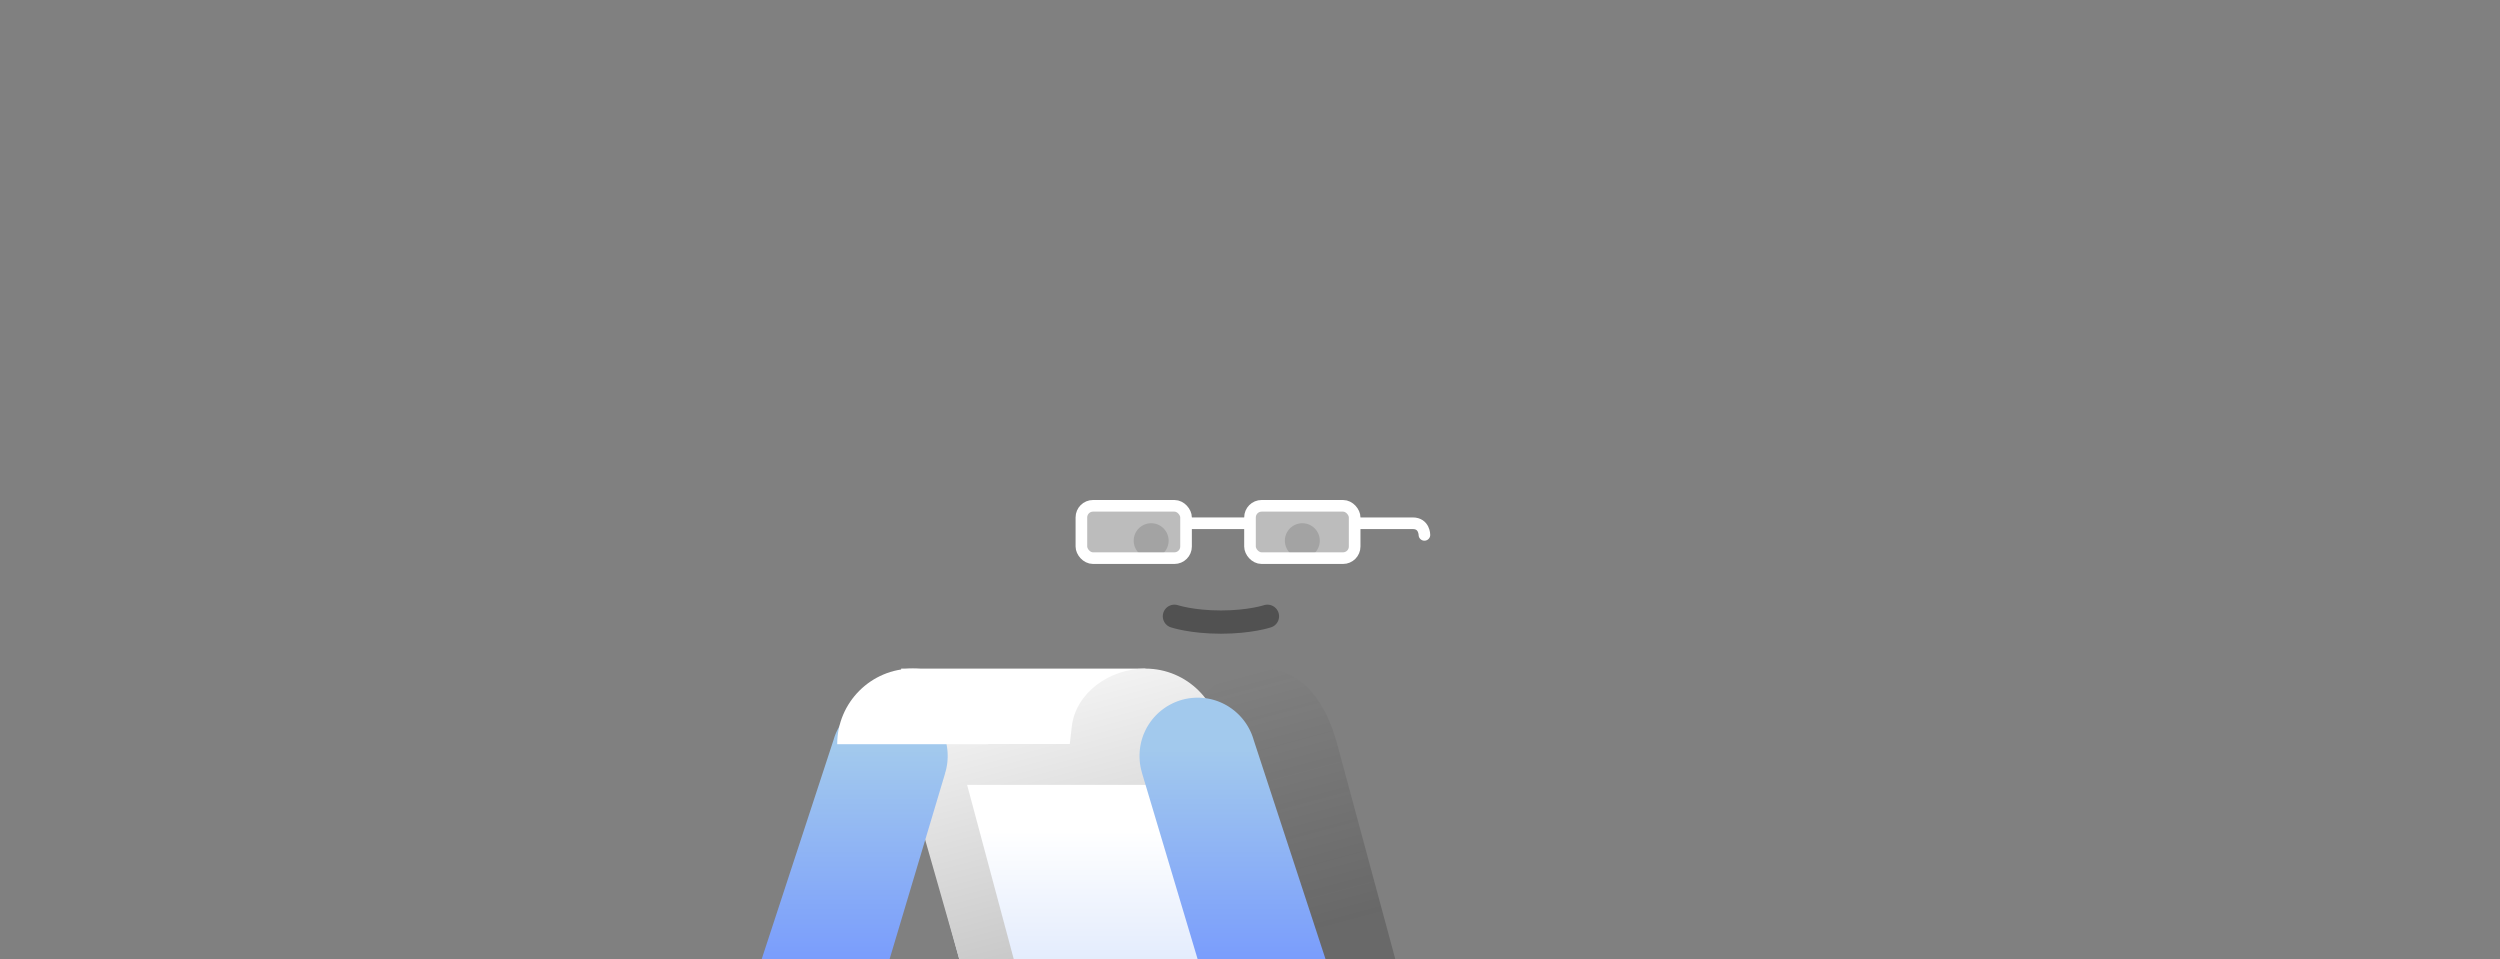 <svg xmlns="http://www.w3.org/2000/svg" width="430" height="165"><rect width="100%" height="100%" fill="#808080" stroke="none"/><defs><linearGradient id="H" x1="1115" x2="1115" y1="920.162" y2="946.062" href="#U"><stop offset="0" stop-color="#fff"/><stop offset="1" stop-color="#dfe9fc"/></linearGradient><linearGradient id="l" x1="360" x2="360" y1="163.875" y2="200" href="#U"><stop offset="0" stop-color="#a2c9ed"/><stop offset="1" stop-color="#7a9dfc"/></linearGradient><linearGradient id="J" x1="1170" x2="1158.253" y1="936.112" y2="892.27" href="#U"><stop offset="0" stop-color="#222"/><stop offset="1" stop-color="#222" stop-opacity="0"/></linearGradient><linearGradient id="K" x1="315" x2="299.064" y1="200" y2="140.525" href="#U"><stop offset="0" stop-color="#c4c4c4"/><stop offset="1" stop-color="#fff"/></linearGradient><linearGradient id="U" gradientUnits="userSpaceOnUse"/></defs><g transform="translate(-940 -777.362)"><path fill="#222" d="M1141 870.362a3 3 0 1 1-6 0 3 3 0 1 1 6 0zm26 0a3 3 0 1 1-6 0 3 3 0 1 1 6 0z" opacity=".5"/><path fill="none" stroke="#222" stroke-linecap="round" stroke-linejoin="round" stroke-width="4" d="M1142 883.362s3 1 8 1 8-1 8-1" opacity=".5"/><path fill="url(#J)" d="M1157 892.362c-6.149 0-11.303 4.265-12.656 10H1115v10h1.906l8.094 30h55l-10-37c-1.873-6.931-5.82-13-13-13z" opacity=".25"/><g fill="#fff"><g fill-opacity=".471" stroke="#fff" stroke-width="2"><rect width="18" height="9" x="1155" y="864.362" rx="2"/><rect width="18" height="9" x="1126" y="864.362" rx="2"/></g><path d="M1144 866.362h11v2h-11z"/></g><path fill="none" stroke="#fff" stroke-linecap="round" stroke-linejoin="round" stroke-width="2" d="M1174 867.362h9c2 0 2 2 2 2"/><path fill="url(#H)" d="M1095 905.362h55l10 37h-55z"/><path fill="#fff" d="M1095 892.362h42v13h-42z"/><g transform="translate(820 742.362)"><path fill="url(#K)" d="M317 150c-6.148 0-11.985 4.146-12.656 10l-.344 3h-29v7h1.438L285 200h9.375l-8.031-30H325v-7h5c0-7.18-5.82-13-13-13z"/><path fill="url(#l)" d="M273 155c-4.566 0-8.428 3.068-9.625 7.25L251 200h22l9.563-32v-.062c.019-.062.046-.125.063-.187.251-.876.375-1.793.375-2.75a10 10 0 0 0-10-10zm53 0a10 10 0 0 0-10 10c0 .957.124 1.874.375 2.75.017.063.043.125.063.188V168L326 200h22l-12.375-37.75c-1.197-4.182-5.059-7.25-9.625-7.25z"/></g><path fill="#fff" d="M1110 905.362c0-7.18-5.82-13-13-13s-13 5.82-13 13h13z"/></g></svg>
